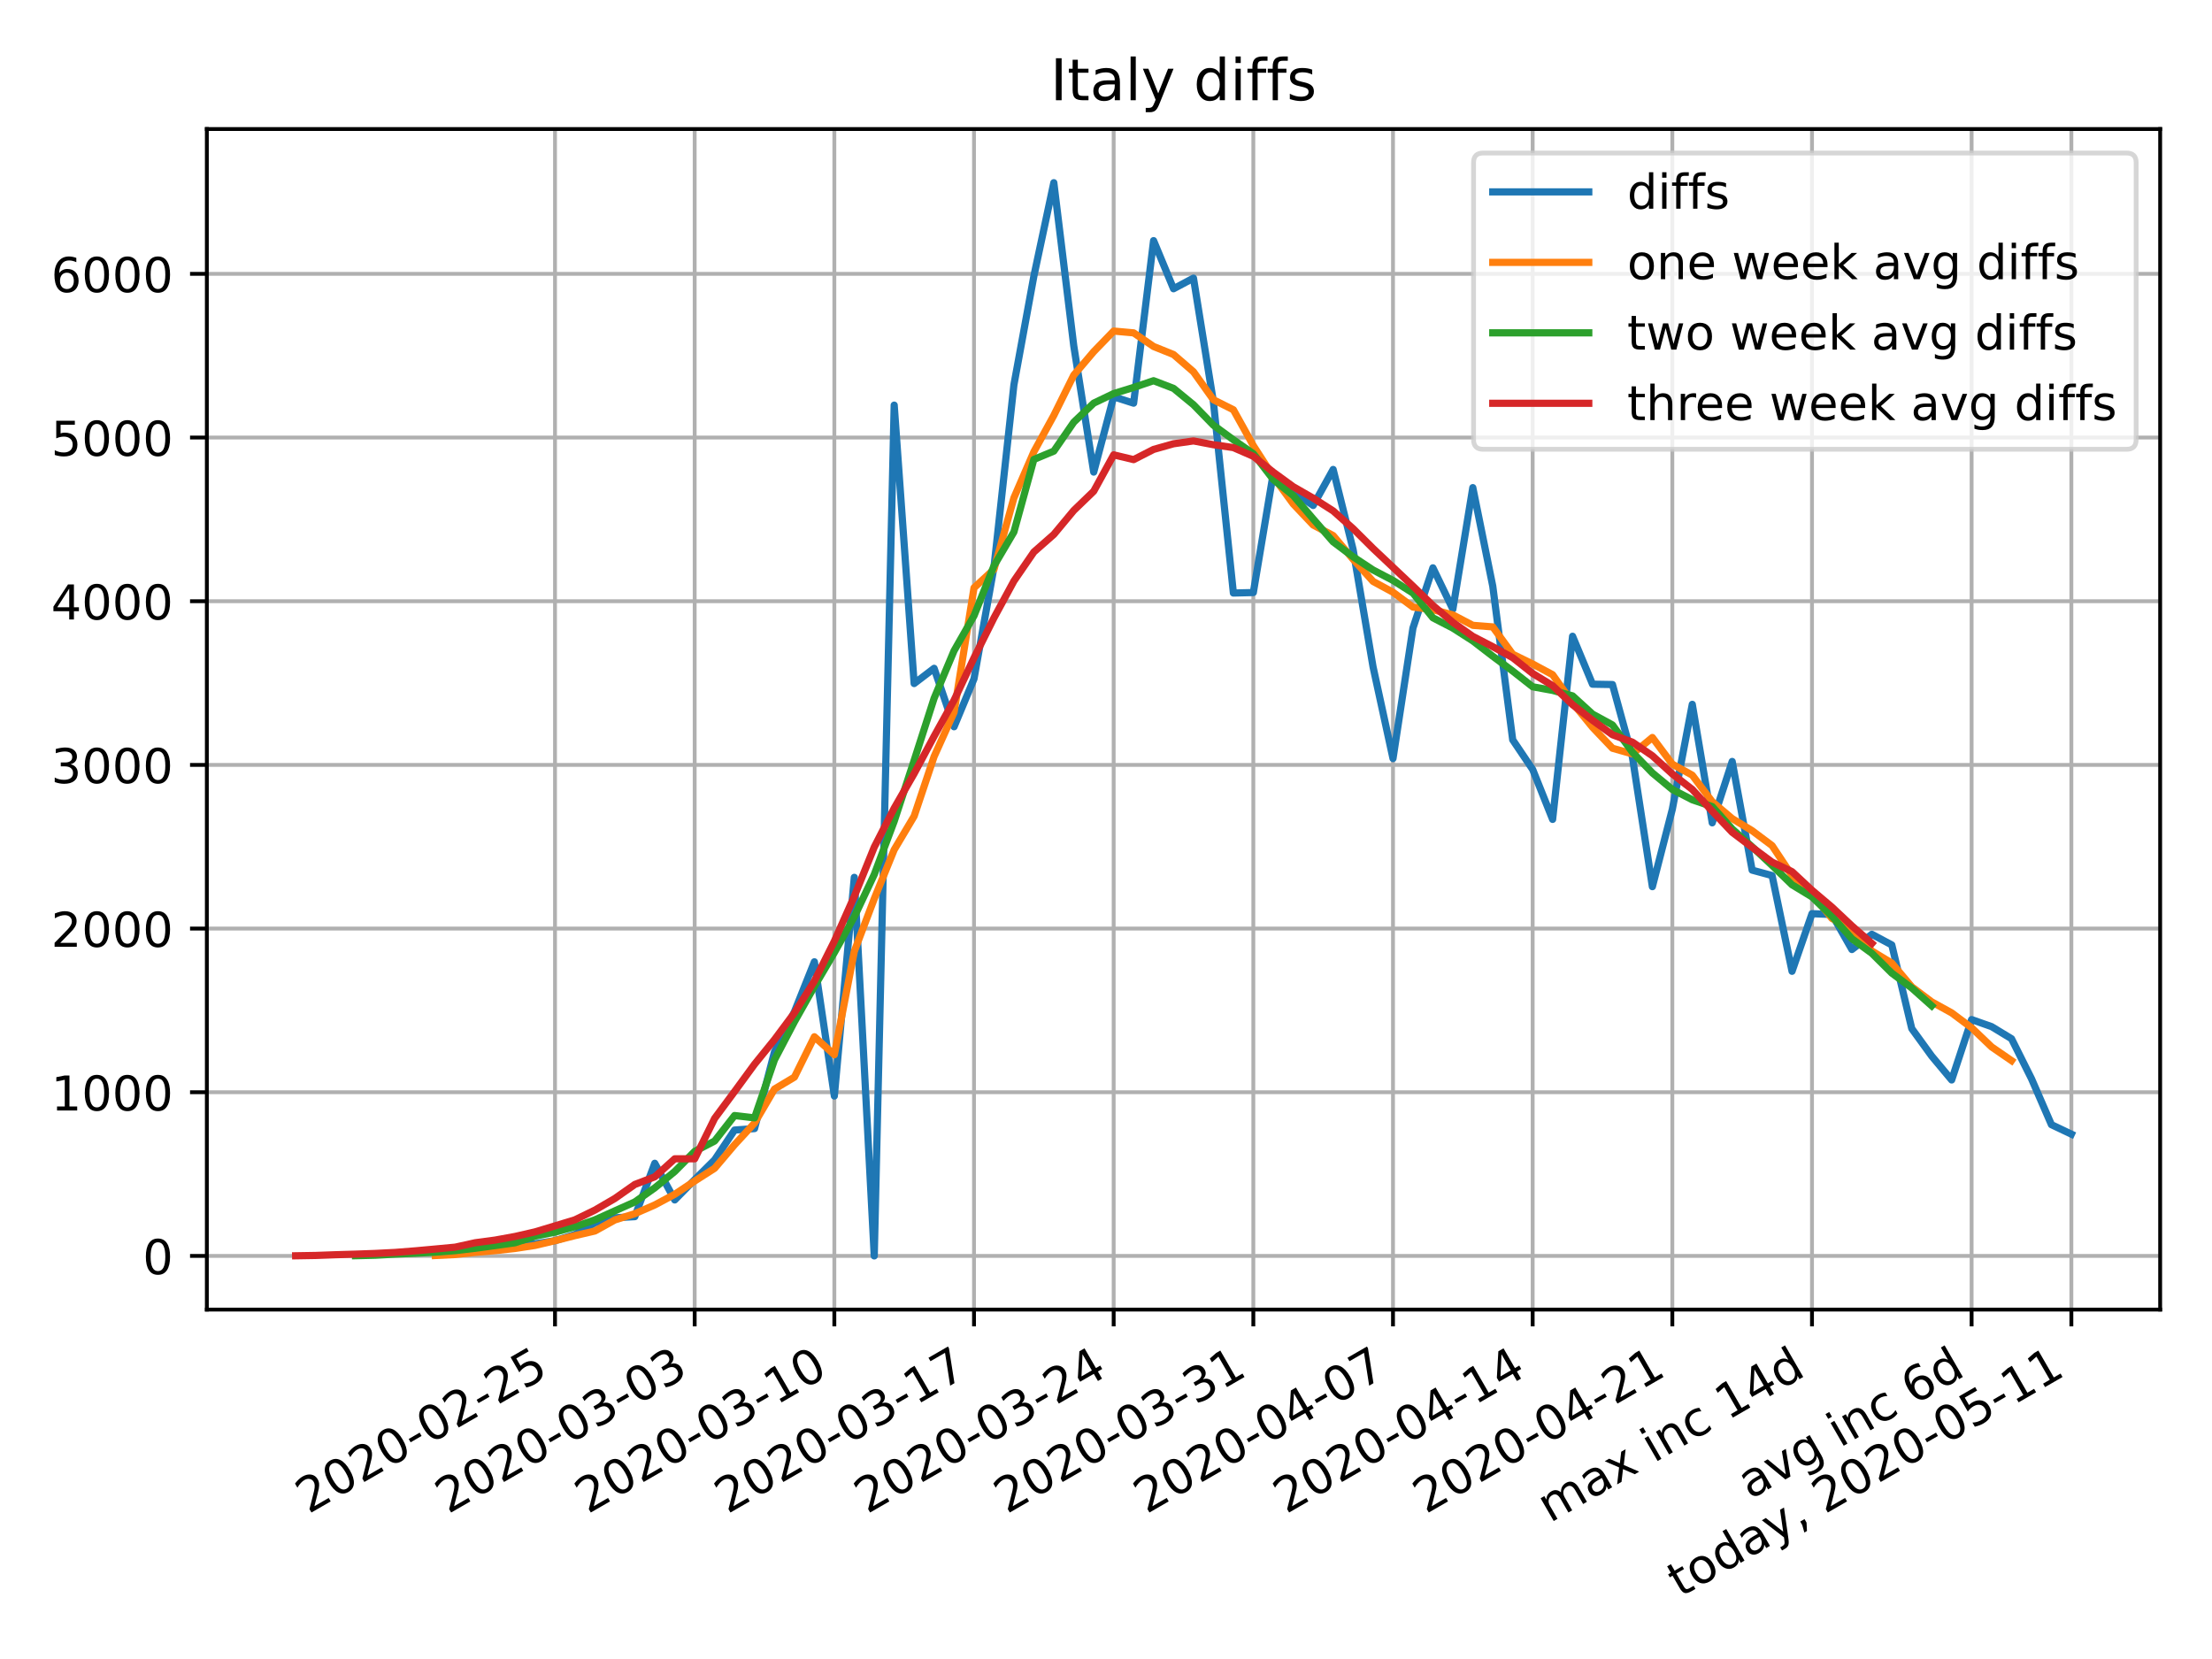 <?xml version="1.0" encoding="utf-8" standalone="no"?>
<!DOCTYPE svg PUBLIC "-//W3C//DTD SVG 1.1//EN"
  "http://www.w3.org/Graphics/SVG/1.1/DTD/svg11.dtd">
<!-- Created with matplotlib (https://matplotlib.org/) -->
<svg height="345.6pt" version="1.1" viewBox="0 0 460.8 345.6" width="460.8pt" xmlns="http://www.w3.org/2000/svg" xmlns:xlink="http://www.w3.org/1999/xlink">
 <defs>
  <style type="text/css">
*{stroke-linecap:butt;stroke-linejoin:round;}
  </style>
 </defs>
 <g id="figure_1">
  <g id="patch_1">
   <path d="M 0 345.6 
L 460.8 345.6 
L 460.8 0 
L 0 0 
z
" style="fill:#ffffff;"/>
  </g>
  <g id="axes_1">
   <g id="patch_2">
    <path d="M 43.09 272.81 
L 450 272.81 
L 450 26.88 
L 43.09 26.88 
z
" style="fill:#ffffff;"/>
   </g>
   <g id="matplotlib.axis_1">
    <g id="xtick_1">
     <g id="line2d_1">
      <path clip-path="url(#p9ed4172cd4)" d="M 348.376 272.81 
L 348.376 26.88 
" style="fill:none;stroke:#b0b0b0;stroke-linecap:square;stroke-width:0.8;"/>
     </g>
     <g id="line2d_2">
      <defs>
       <path d="M 0 0 
L 0 3.5 
" id="m813e95bf3f" style="stroke:#000000;stroke-width:0.8;"/>
      </defs>
      <g>
       <use style="stroke:#000000;stroke-width:0.8;" x="348.376" xlink:href="#m813e95bf3f" y="272.81"/>
      </g>
     </g>
     <g id="text_1">
      <!-- 2020-04-21 -->
      <defs>
       <path d="M 19.188 8.297 
L 53.609 8.297 
L 53.609 0 
L 7.328 0 
L 7.328 8.297 
Q 12.938 14.109 22.625 23.891 
Q 32.328 33.688 34.812 36.531 
Q 39.547 41.844 41.422 45.531 
Q 43.312 49.219 43.312 52.781 
Q 43.312 58.594 39.234 62.25 
Q 35.156 65.922 28.609 65.922 
Q 23.969 65.922 18.812 64.312 
Q 13.672 62.703 7.812 59.422 
L 7.812 69.391 
Q 13.766 71.781 18.938 73 
Q 24.125 74.219 28.422 74.219 
Q 39.75 74.219 46.484 68.547 
Q 53.219 62.891 53.219 53.422 
Q 53.219 48.922 51.531 44.891 
Q 49.859 40.875 45.406 35.406 
Q 44.188 33.984 37.641 27.219 
Q 31.109 20.453 19.188 8.297 
z
" id="DejaVuSans-50"/>
       <path d="M 31.781 66.406 
Q 24.172 66.406 20.328 58.906 
Q 16.5 51.422 16.5 36.375 
Q 16.5 21.391 20.328 13.891 
Q 24.172 6.391 31.781 6.391 
Q 39.453 6.391 43.281 13.891 
Q 47.125 21.391 47.125 36.375 
Q 47.125 51.422 43.281 58.906 
Q 39.453 66.406 31.781 66.406 
z
M 31.781 74.219 
Q 44.047 74.219 50.516 64.516 
Q 56.984 54.828 56.984 36.375 
Q 56.984 17.969 50.516 8.266 
Q 44.047 -1.422 31.781 -1.422 
Q 19.531 -1.422 13.062 8.266 
Q 6.594 17.969 6.594 36.375 
Q 6.594 54.828 13.062 64.516 
Q 19.531 74.219 31.781 74.219 
z
" id="DejaVuSans-48"/>
       <path d="M 4.891 31.391 
L 31.203 31.391 
L 31.203 23.391 
L 4.891 23.391 
z
" id="DejaVuSans-45"/>
       <path d="M 37.797 64.312 
L 12.891 25.391 
L 37.797 25.391 
z
M 35.203 72.906 
L 47.609 72.906 
L 47.609 25.391 
L 58.016 25.391 
L 58.016 17.188 
L 47.609 17.188 
L 47.609 0 
L 37.797 0 
L 37.797 17.188 
L 4.891 17.188 
L 4.891 26.703 
z
" id="DejaVuSans-52"/>
       <path d="M 12.406 8.297 
L 28.516 8.297 
L 28.516 63.922 
L 10.984 60.406 
L 10.984 69.391 
L 28.422 72.906 
L 38.281 72.906 
L 38.281 8.297 
L 54.391 8.297 
L 54.391 0 
L 12.406 0 
z
" id="DejaVuSans-49"/>
      </defs>
      <g transform="translate(297.007 315.449)rotate(-30)scale(0.1 -0.1)">
       <use xlink:href="#DejaVuSans-50"/>
       <use x="63.623" xlink:href="#DejaVuSans-48"/>
       <use x="127.246" xlink:href="#DejaVuSans-50"/>
       <use x="190.869" xlink:href="#DejaVuSans-48"/>
       <use x="254.492" xlink:href="#DejaVuSans-45"/>
       <use x="290.576" xlink:href="#DejaVuSans-48"/>
       <use x="354.199" xlink:href="#DejaVuSans-52"/>
       <use x="417.822" xlink:href="#DejaVuSans-45"/>
       <use x="453.906" xlink:href="#DejaVuSans-50"/>
       <use x="517.529" xlink:href="#DejaVuSans-49"/>
      </g>
     </g>
    </g>
    <g id="xtick_2">
     <g id="line2d_3">
      <path clip-path="url(#p9ed4172cd4)" d="M 319.282 272.81 
L 319.282 26.88 
" style="fill:none;stroke:#b0b0b0;stroke-linecap:square;stroke-width:0.8;"/>
     </g>
     <g id="line2d_4">
      <g>
       <use style="stroke:#000000;stroke-width:0.8;" x="319.282" xlink:href="#m813e95bf3f" y="272.81"/>
      </g>
     </g>
     <g id="text_2">
      <!-- 2020-04-14 -->
      <g transform="translate(267.912 315.449)rotate(-30)scale(0.1 -0.1)">
       <use xlink:href="#DejaVuSans-50"/>
       <use x="63.623" xlink:href="#DejaVuSans-48"/>
       <use x="127.246" xlink:href="#DejaVuSans-50"/>
       <use x="190.869" xlink:href="#DejaVuSans-48"/>
       <use x="254.492" xlink:href="#DejaVuSans-45"/>
       <use x="290.576" xlink:href="#DejaVuSans-48"/>
       <use x="354.199" xlink:href="#DejaVuSans-52"/>
       <use x="417.822" xlink:href="#DejaVuSans-45"/>
       <use x="453.906" xlink:href="#DejaVuSans-49"/>
       <use x="517.529" xlink:href="#DejaVuSans-52"/>
      </g>
     </g>
    </g>
    <g id="xtick_3">
     <g id="line2d_5">
      <path clip-path="url(#p9ed4172cd4)" d="M 290.187 272.81 
L 290.187 26.88 
" style="fill:none;stroke:#b0b0b0;stroke-linecap:square;stroke-width:0.8;"/>
     </g>
     <g id="line2d_6">
      <g>
       <use style="stroke:#000000;stroke-width:0.8;" x="290.187" xlink:href="#m813e95bf3f" y="272.81"/>
      </g>
     </g>
     <g id="text_3">
      <!-- 2020-04-07 -->
      <defs>
       <path d="M 8.203 72.906 
L 55.078 72.906 
L 55.078 68.703 
L 28.609 0 
L 18.312 0 
L 43.219 64.594 
L 8.203 64.594 
z
" id="DejaVuSans-55"/>
      </defs>
      <g transform="translate(238.818 315.449)rotate(-30)scale(0.1 -0.1)">
       <use xlink:href="#DejaVuSans-50"/>
       <use x="63.623" xlink:href="#DejaVuSans-48"/>
       <use x="127.246" xlink:href="#DejaVuSans-50"/>
       <use x="190.869" xlink:href="#DejaVuSans-48"/>
       <use x="254.492" xlink:href="#DejaVuSans-45"/>
       <use x="290.576" xlink:href="#DejaVuSans-48"/>
       <use x="354.199" xlink:href="#DejaVuSans-52"/>
       <use x="417.822" xlink:href="#DejaVuSans-45"/>
       <use x="453.906" xlink:href="#DejaVuSans-48"/>
       <use x="517.529" xlink:href="#DejaVuSans-55"/>
      </g>
     </g>
    </g>
    <g id="xtick_4">
     <g id="line2d_7">
      <path clip-path="url(#p9ed4172cd4)" d="M 261.092 272.81 
L 261.092 26.88 
" style="fill:none;stroke:#b0b0b0;stroke-linecap:square;stroke-width:0.8;"/>
     </g>
     <g id="line2d_8">
      <g>
       <use style="stroke:#000000;stroke-width:0.8;" x="261.092" xlink:href="#m813e95bf3f" y="272.81"/>
      </g>
     </g>
     <g id="text_4">
      <!-- 2020-03-31 -->
      <defs>
       <path d="M 40.578 39.312 
Q 47.656 37.797 51.625 33 
Q 55.609 28.219 55.609 21.188 
Q 55.609 10.406 48.188 4.484 
Q 40.766 -1.422 27.094 -1.422 
Q 22.516 -1.422 17.656 -0.516 
Q 12.797 0.391 7.625 2.203 
L 7.625 11.719 
Q 11.719 9.328 16.594 8.109 
Q 21.484 6.891 26.812 6.891 
Q 36.078 6.891 40.938 10.547 
Q 45.797 14.203 45.797 21.188 
Q 45.797 27.641 41.281 31.266 
Q 36.766 34.906 28.719 34.906 
L 20.219 34.906 
L 20.219 43.016 
L 29.109 43.016 
Q 36.375 43.016 40.234 45.922 
Q 44.094 48.828 44.094 54.297 
Q 44.094 59.906 40.109 62.906 
Q 36.141 65.922 28.719 65.922 
Q 24.656 65.922 20.016 65.031 
Q 15.375 64.156 9.812 62.312 
L 9.812 71.094 
Q 15.438 72.656 20.344 73.438 
Q 25.25 74.219 29.594 74.219 
Q 40.828 74.219 47.359 69.109 
Q 53.906 64.016 53.906 55.328 
Q 53.906 49.266 50.438 45.094 
Q 46.969 40.922 40.578 39.312 
z
" id="DejaVuSans-51"/>
      </defs>
      <g transform="translate(209.723 315.449)rotate(-30)scale(0.1 -0.1)">
       <use xlink:href="#DejaVuSans-50"/>
       <use x="63.623" xlink:href="#DejaVuSans-48"/>
       <use x="127.246" xlink:href="#DejaVuSans-50"/>
       <use x="190.869" xlink:href="#DejaVuSans-48"/>
       <use x="254.492" xlink:href="#DejaVuSans-45"/>
       <use x="290.576" xlink:href="#DejaVuSans-48"/>
       <use x="354.199" xlink:href="#DejaVuSans-51"/>
       <use x="417.822" xlink:href="#DejaVuSans-45"/>
       <use x="453.906" xlink:href="#DejaVuSans-51"/>
       <use x="517.529" xlink:href="#DejaVuSans-49"/>
      </g>
     </g>
    </g>
    <g id="xtick_5">
     <g id="line2d_9">
      <path clip-path="url(#p9ed4172cd4)" d="M 231.998 272.81 
L 231.998 26.88 
" style="fill:none;stroke:#b0b0b0;stroke-linecap:square;stroke-width:0.8;"/>
     </g>
     <g id="line2d_10">
      <g>
       <use style="stroke:#000000;stroke-width:0.8;" x="231.998" xlink:href="#m813e95bf3f" y="272.81"/>
      </g>
     </g>
     <g id="text_5">
      <!-- 2020-03-24 -->
      <g transform="translate(180.628 315.449)rotate(-30)scale(0.1 -0.1)">
       <use xlink:href="#DejaVuSans-50"/>
       <use x="63.623" xlink:href="#DejaVuSans-48"/>
       <use x="127.246" xlink:href="#DejaVuSans-50"/>
       <use x="190.869" xlink:href="#DejaVuSans-48"/>
       <use x="254.492" xlink:href="#DejaVuSans-45"/>
       <use x="290.576" xlink:href="#DejaVuSans-48"/>
       <use x="354.199" xlink:href="#DejaVuSans-51"/>
       <use x="417.822" xlink:href="#DejaVuSans-45"/>
       <use x="453.906" xlink:href="#DejaVuSans-50"/>
       <use x="517.529" xlink:href="#DejaVuSans-52"/>
      </g>
     </g>
    </g>
    <g id="xtick_6">
     <g id="line2d_11">
      <path clip-path="url(#p9ed4172cd4)" d="M 202.903 272.81 
L 202.903 26.88 
" style="fill:none;stroke:#b0b0b0;stroke-linecap:square;stroke-width:0.8;"/>
     </g>
     <g id="line2d_12">
      <g>
       <use style="stroke:#000000;stroke-width:0.8;" x="202.903" xlink:href="#m813e95bf3f" y="272.81"/>
      </g>
     </g>
     <g id="text_6">
      <!-- 2020-03-17 -->
      <g transform="translate(151.534 315.449)rotate(-30)scale(0.1 -0.1)">
       <use xlink:href="#DejaVuSans-50"/>
       <use x="63.623" xlink:href="#DejaVuSans-48"/>
       <use x="127.246" xlink:href="#DejaVuSans-50"/>
       <use x="190.869" xlink:href="#DejaVuSans-48"/>
       <use x="254.492" xlink:href="#DejaVuSans-45"/>
       <use x="290.576" xlink:href="#DejaVuSans-48"/>
       <use x="354.199" xlink:href="#DejaVuSans-51"/>
       <use x="417.822" xlink:href="#DejaVuSans-45"/>
       <use x="453.906" xlink:href="#DejaVuSans-49"/>
       <use x="517.529" xlink:href="#DejaVuSans-55"/>
      </g>
     </g>
    </g>
    <g id="xtick_7">
     <g id="line2d_13">
      <path clip-path="url(#p9ed4172cd4)" d="M 173.808 272.81 
L 173.808 26.88 
" style="fill:none;stroke:#b0b0b0;stroke-linecap:square;stroke-width:0.8;"/>
     </g>
     <g id="line2d_14">
      <g>
       <use style="stroke:#000000;stroke-width:0.8;" x="173.808" xlink:href="#m813e95bf3f" y="272.81"/>
      </g>
     </g>
     <g id="text_7">
      <!-- 2020-03-10 -->
      <g transform="translate(122.439 315.449)rotate(-30)scale(0.1 -0.1)">
       <use xlink:href="#DejaVuSans-50"/>
       <use x="63.623" xlink:href="#DejaVuSans-48"/>
       <use x="127.246" xlink:href="#DejaVuSans-50"/>
       <use x="190.869" xlink:href="#DejaVuSans-48"/>
       <use x="254.492" xlink:href="#DejaVuSans-45"/>
       <use x="290.576" xlink:href="#DejaVuSans-48"/>
       <use x="354.199" xlink:href="#DejaVuSans-51"/>
       <use x="417.822" xlink:href="#DejaVuSans-45"/>
       <use x="453.906" xlink:href="#DejaVuSans-49"/>
       <use x="517.529" xlink:href="#DejaVuSans-48"/>
      </g>
     </g>
    </g>
    <g id="xtick_8">
     <g id="line2d_15">
      <path clip-path="url(#p9ed4172cd4)" d="M 144.714 272.81 
L 144.714 26.88 
" style="fill:none;stroke:#b0b0b0;stroke-linecap:square;stroke-width:0.8;"/>
     </g>
     <g id="line2d_16">
      <g>
       <use style="stroke:#000000;stroke-width:0.8;" x="144.714" xlink:href="#m813e95bf3f" y="272.81"/>
      </g>
     </g>
     <g id="text_8">
      <!-- 2020-03-03 -->
      <g transform="translate(93.344 315.449)rotate(-30)scale(0.1 -0.1)">
       <use xlink:href="#DejaVuSans-50"/>
       <use x="63.623" xlink:href="#DejaVuSans-48"/>
       <use x="127.246" xlink:href="#DejaVuSans-50"/>
       <use x="190.869" xlink:href="#DejaVuSans-48"/>
       <use x="254.492" xlink:href="#DejaVuSans-45"/>
       <use x="290.576" xlink:href="#DejaVuSans-48"/>
       <use x="354.199" xlink:href="#DejaVuSans-51"/>
       <use x="417.822" xlink:href="#DejaVuSans-45"/>
       <use x="453.906" xlink:href="#DejaVuSans-48"/>
       <use x="517.529" xlink:href="#DejaVuSans-51"/>
      </g>
     </g>
    </g>
    <g id="xtick_9">
     <g id="line2d_17">
      <path clip-path="url(#p9ed4172cd4)" d="M 115.619 272.81 
L 115.619 26.88 
" style="fill:none;stroke:#b0b0b0;stroke-linecap:square;stroke-width:0.8;"/>
     </g>
     <g id="line2d_18">
      <g>
       <use style="stroke:#000000;stroke-width:0.8;" x="115.619" xlink:href="#m813e95bf3f" y="272.81"/>
      </g>
     </g>
     <g id="text_9">
      <!-- 2020-02-25 -->
      <defs>
       <path d="M 10.797 72.906 
L 49.516 72.906 
L 49.516 64.594 
L 19.828 64.594 
L 19.828 46.734 
Q 21.969 47.469 24.109 47.828 
Q 26.266 48.188 28.422 48.188 
Q 40.625 48.188 47.75 41.5 
Q 54.891 34.812 54.891 23.391 
Q 54.891 11.625 47.562 5.094 
Q 40.234 -1.422 26.906 -1.422 
Q 22.312 -1.422 17.547 -0.641 
Q 12.797 0.141 7.719 1.703 
L 7.719 11.625 
Q 12.109 9.234 16.797 8.062 
Q 21.484 6.891 26.703 6.891 
Q 35.156 6.891 40.078 11.328 
Q 45.016 15.766 45.016 23.391 
Q 45.016 31 40.078 35.438 
Q 35.156 39.891 26.703 39.891 
Q 22.75 39.891 18.812 39.016 
Q 14.891 38.141 10.797 36.281 
z
" id="DejaVuSans-53"/>
      </defs>
      <g transform="translate(64.249 315.449)rotate(-30)scale(0.1 -0.1)">
       <use xlink:href="#DejaVuSans-50"/>
       <use x="63.623" xlink:href="#DejaVuSans-48"/>
       <use x="127.246" xlink:href="#DejaVuSans-50"/>
       <use x="190.869" xlink:href="#DejaVuSans-48"/>
       <use x="254.492" xlink:href="#DejaVuSans-45"/>
       <use x="290.576" xlink:href="#DejaVuSans-48"/>
       <use x="354.199" xlink:href="#DejaVuSans-50"/>
       <use x="417.822" xlink:href="#DejaVuSans-45"/>
       <use x="453.906" xlink:href="#DejaVuSans-50"/>
       <use x="517.529" xlink:href="#DejaVuSans-53"/>
      </g>
     </g>
    </g>
    <g id="xtick_10">
     <g id="line2d_19">
      <path clip-path="url(#p9ed4172cd4)" d="M 377.471 272.81 
L 377.471 26.88 
" style="fill:none;stroke:#b0b0b0;stroke-linecap:square;stroke-width:0.8;"/>
     </g>
     <g id="line2d_20">
      <g>
       <use style="stroke:#000000;stroke-width:0.8;" x="377.471" xlink:href="#m813e95bf3f" y="272.81"/>
      </g>
     </g>
     <g id="text_10">
      <!-- max inc 14d -->
      <defs>
       <path d="M 52 44.188 
Q 55.375 50.25 60.062 53.125 
Q 64.75 56 71.094 56 
Q 79.641 56 84.281 50.016 
Q 88.922 44.047 88.922 33.016 
L 88.922 0 
L 79.891 0 
L 79.891 32.719 
Q 79.891 40.578 77.094 44.375 
Q 74.312 48.188 68.609 48.188 
Q 61.625 48.188 57.562 43.547 
Q 53.516 38.922 53.516 30.906 
L 53.516 0 
L 44.484 0 
L 44.484 32.719 
Q 44.484 40.625 41.703 44.406 
Q 38.922 48.188 33.109 48.188 
Q 26.219 48.188 22.156 43.531 
Q 18.109 38.875 18.109 30.906 
L 18.109 0 
L 9.078 0 
L 9.078 54.688 
L 18.109 54.688 
L 18.109 46.188 
Q 21.188 51.219 25.484 53.609 
Q 29.781 56 35.688 56 
Q 41.656 56 45.828 52.969 
Q 50 49.953 52 44.188 
z
" id="DejaVuSans-109"/>
       <path d="M 34.281 27.484 
Q 23.391 27.484 19.188 25 
Q 14.984 22.516 14.984 16.5 
Q 14.984 11.719 18.141 8.906 
Q 21.297 6.109 26.703 6.109 
Q 34.188 6.109 38.703 11.406 
Q 43.219 16.703 43.219 25.484 
L 43.219 27.484 
z
M 52.203 31.203 
L 52.203 0 
L 43.219 0 
L 43.219 8.297 
Q 40.141 3.328 35.547 0.953 
Q 30.953 -1.422 24.312 -1.422 
Q 15.922 -1.422 10.953 3.297 
Q 6 8.016 6 15.922 
Q 6 25.141 12.172 29.828 
Q 18.359 34.516 30.609 34.516 
L 43.219 34.516 
L 43.219 35.406 
Q 43.219 41.609 39.141 45 
Q 35.062 48.391 27.688 48.391 
Q 23 48.391 18.547 47.266 
Q 14.109 46.141 10.016 43.891 
L 10.016 52.203 
Q 14.938 54.109 19.578 55.047 
Q 24.219 56 28.609 56 
Q 40.484 56 46.344 49.844 
Q 52.203 43.703 52.203 31.203 
z
" id="DejaVuSans-97"/>
       <path d="M 54.891 54.688 
L 35.109 28.078 
L 55.906 0 
L 45.312 0 
L 29.391 21.484 
L 13.484 0 
L 2.875 0 
L 24.125 28.609 
L 4.688 54.688 
L 15.281 54.688 
L 29.781 35.203 
L 44.281 54.688 
z
" id="DejaVuSans-120"/>
       <path id="DejaVuSans-32"/>
       <path d="M 9.422 54.688 
L 18.406 54.688 
L 18.406 0 
L 9.422 0 
z
M 9.422 75.984 
L 18.406 75.984 
L 18.406 64.594 
L 9.422 64.594 
z
" id="DejaVuSans-105"/>
       <path d="M 54.891 33.016 
L 54.891 0 
L 45.906 0 
L 45.906 32.719 
Q 45.906 40.484 42.875 44.328 
Q 39.844 48.188 33.797 48.188 
Q 26.516 48.188 22.312 43.547 
Q 18.109 38.922 18.109 30.906 
L 18.109 0 
L 9.078 0 
L 9.078 54.688 
L 18.109 54.688 
L 18.109 46.188 
Q 21.344 51.125 25.703 53.562 
Q 30.078 56 35.797 56 
Q 45.219 56 50.047 50.172 
Q 54.891 44.344 54.891 33.016 
z
" id="DejaVuSans-110"/>
       <path d="M 48.781 52.594 
L 48.781 44.188 
Q 44.969 46.297 41.141 47.344 
Q 37.312 48.391 33.406 48.391 
Q 24.656 48.391 19.812 42.844 
Q 14.984 37.312 14.984 27.297 
Q 14.984 17.281 19.812 11.734 
Q 24.656 6.203 33.406 6.203 
Q 37.312 6.203 41.141 7.25 
Q 44.969 8.297 48.781 10.406 
L 48.781 2.094 
Q 45.016 0.344 40.984 -0.531 
Q 36.969 -1.422 32.422 -1.422 
Q 20.062 -1.422 12.781 6.344 
Q 5.516 14.109 5.516 27.297 
Q 5.516 40.672 12.859 48.328 
Q 20.219 56 33.016 56 
Q 37.156 56 41.109 55.141 
Q 45.062 54.297 48.781 52.594 
z
" id="DejaVuSans-99"/>
       <path d="M 45.406 46.391 
L 45.406 75.984 
L 54.391 75.984 
L 54.391 0 
L 45.406 0 
L 45.406 8.203 
Q 42.578 3.328 38.25 0.953 
Q 33.938 -1.422 27.875 -1.422 
Q 17.969 -1.422 11.734 6.484 
Q 5.516 14.406 5.516 27.297 
Q 5.516 40.188 11.734 48.094 
Q 17.969 56 27.875 56 
Q 33.938 56 38.25 53.625 
Q 42.578 51.266 45.406 46.391 
z
M 14.797 27.297 
Q 14.797 17.391 18.875 11.75 
Q 22.953 6.109 30.078 6.109 
Q 37.203 6.109 41.297 11.75 
Q 45.406 17.391 45.406 27.297 
Q 45.406 37.203 41.297 42.844 
Q 37.203 48.484 30.078 48.484 
Q 22.953 48.484 18.875 42.844 
Q 14.797 37.203 14.797 27.297 
z
" id="DejaVuSans-100"/>
      </defs>
      <g transform="translate(322.884 317.307)rotate(-30)scale(0.1 -0.1)">
       <use xlink:href="#DejaVuSans-109"/>
       <use x="97.412" xlink:href="#DejaVuSans-97"/>
       <use x="158.691" xlink:href="#DejaVuSans-120"/>
       <use x="217.871" xlink:href="#DejaVuSans-32"/>
       <use x="249.658" xlink:href="#DejaVuSans-105"/>
       <use x="277.441" xlink:href="#DejaVuSans-110"/>
       <use x="340.82" xlink:href="#DejaVuSans-99"/>
       <use x="395.801" xlink:href="#DejaVuSans-32"/>
       <use x="427.588" xlink:href="#DejaVuSans-49"/>
       <use x="491.211" xlink:href="#DejaVuSans-52"/>
       <use x="554.834" xlink:href="#DejaVuSans-100"/>
      </g>
     </g>
    </g>
    <g id="xtick_11">
     <g id="line2d_21">
      <path clip-path="url(#p9ed4172cd4)" d="M 410.722 272.81 
L 410.722 26.88 
" style="fill:none;stroke:#b0b0b0;stroke-linecap:square;stroke-width:0.8;"/>
     </g>
     <g id="line2d_22">
      <g>
       <use style="stroke:#000000;stroke-width:0.8;" x="410.722" xlink:href="#m813e95bf3f" y="272.81"/>
      </g>
     </g>
     <g id="text_11">
      <!-- avg inc 6d -->
      <defs>
       <path d="M 2.984 54.688 
L 12.5 54.688 
L 29.594 8.797 
L 46.688 54.688 
L 56.203 54.688 
L 35.688 0 
L 23.484 0 
z
" id="DejaVuSans-118"/>
       <path d="M 45.406 27.984 
Q 45.406 37.75 41.375 43.109 
Q 37.359 48.484 30.078 48.484 
Q 22.859 48.484 18.828 43.109 
Q 14.797 37.75 14.797 27.984 
Q 14.797 18.266 18.828 12.891 
Q 22.859 7.516 30.078 7.516 
Q 37.359 7.516 41.375 12.891 
Q 45.406 18.266 45.406 27.984 
z
M 54.391 6.781 
Q 54.391 -7.172 48.188 -13.984 
Q 42 -20.797 29.203 -20.797 
Q 24.469 -20.797 20.266 -20.094 
Q 16.062 -19.391 12.109 -17.922 
L 12.109 -9.188 
Q 16.062 -11.328 19.922 -12.344 
Q 23.781 -13.375 27.781 -13.375 
Q 36.625 -13.375 41.016 -8.766 
Q 45.406 -4.156 45.406 5.172 
L 45.406 9.625 
Q 42.625 4.781 38.281 2.391 
Q 33.938 0 27.875 0 
Q 17.828 0 11.672 7.656 
Q 5.516 15.328 5.516 27.984 
Q 5.516 40.672 11.672 48.328 
Q 17.828 56 27.875 56 
Q 33.938 56 38.281 53.609 
Q 42.625 51.219 45.406 46.391 
L 45.406 54.688 
L 54.391 54.688 
z
" id="DejaVuSans-103"/>
       <path d="M 33.016 40.375 
Q 26.375 40.375 22.484 35.828 
Q 18.609 31.297 18.609 23.391 
Q 18.609 15.531 22.484 10.953 
Q 26.375 6.391 33.016 6.391 
Q 39.656 6.391 43.531 10.953 
Q 47.406 15.531 47.406 23.391 
Q 47.406 31.297 43.531 35.828 
Q 39.656 40.375 33.016 40.375 
z
M 52.594 71.297 
L 52.594 62.312 
Q 48.875 64.062 45.094 64.984 
Q 41.312 65.922 37.594 65.922 
Q 27.828 65.922 22.672 59.328 
Q 17.531 52.734 16.797 39.406 
Q 19.672 43.656 24.016 45.922 
Q 28.375 48.188 33.594 48.188 
Q 44.578 48.188 50.953 41.516 
Q 57.328 34.859 57.328 23.391 
Q 57.328 12.156 50.688 5.359 
Q 44.047 -1.422 33.016 -1.422 
Q 20.359 -1.422 13.672 8.266 
Q 6.984 17.969 6.984 36.375 
Q 6.984 53.656 15.188 63.938 
Q 23.391 74.219 37.203 74.219 
Q 40.922 74.219 44.703 73.484 
Q 48.484 72.75 52.594 71.297 
z
" id="DejaVuSans-54"/>
      </defs>
      <g transform="translate(364.583 312.429)rotate(-30)scale(0.1 -0.1)">
       <use xlink:href="#DejaVuSans-97"/>
       <use x="61.279" xlink:href="#DejaVuSans-118"/>
       <use x="120.459" xlink:href="#DejaVuSans-103"/>
       <use x="183.936" xlink:href="#DejaVuSans-32"/>
       <use x="215.723" xlink:href="#DejaVuSans-105"/>
       <use x="243.506" xlink:href="#DejaVuSans-110"/>
       <use x="306.885" xlink:href="#DejaVuSans-99"/>
       <use x="361.865" xlink:href="#DejaVuSans-32"/>
       <use x="393.652" xlink:href="#DejaVuSans-54"/>
       <use x="457.275" xlink:href="#DejaVuSans-100"/>
      </g>
     </g>
    </g>
    <g id="xtick_12">
     <g id="line2d_23">
      <path clip-path="url(#p9ed4172cd4)" d="M 431.504 272.81 
L 431.504 26.88 
" style="fill:none;stroke:#b0b0b0;stroke-linecap:square;stroke-width:0.8;"/>
     </g>
     <g id="line2d_24">
      <g>
       <use style="stroke:#000000;stroke-width:0.8;" x="431.504" xlink:href="#m813e95bf3f" y="272.81"/>
      </g>
     </g>
     <g id="text_12">
      <!-- today, 2020-05-11 -->
      <defs>
       <path d="M 18.312 70.219 
L 18.312 54.688 
L 36.812 54.688 
L 36.812 47.703 
L 18.312 47.703 
L 18.312 18.016 
Q 18.312 11.328 20.141 9.422 
Q 21.969 7.516 27.594 7.516 
L 36.812 7.516 
L 36.812 0 
L 27.594 0 
Q 17.188 0 13.234 3.875 
Q 9.281 7.766 9.281 18.016 
L 9.281 47.703 
L 2.688 47.703 
L 2.688 54.688 
L 9.281 54.688 
L 9.281 70.219 
z
" id="DejaVuSans-116"/>
       <path d="M 30.609 48.391 
Q 23.391 48.391 19.188 42.75 
Q 14.984 37.109 14.984 27.297 
Q 14.984 17.484 19.156 11.844 
Q 23.344 6.203 30.609 6.203 
Q 37.797 6.203 41.984 11.859 
Q 46.188 17.531 46.188 27.297 
Q 46.188 37.016 41.984 42.703 
Q 37.797 48.391 30.609 48.391 
z
M 30.609 56 
Q 42.328 56 49.016 48.375 
Q 55.719 40.766 55.719 27.297 
Q 55.719 13.875 49.016 6.219 
Q 42.328 -1.422 30.609 -1.422 
Q 18.844 -1.422 12.172 6.219 
Q 5.516 13.875 5.516 27.297 
Q 5.516 40.766 12.172 48.375 
Q 18.844 56 30.609 56 
z
" id="DejaVuSans-111"/>
       <path d="M 32.172 -5.078 
Q 28.375 -14.844 24.75 -17.812 
Q 21.141 -20.797 15.094 -20.797 
L 7.906 -20.797 
L 7.906 -13.281 
L 13.188 -13.281 
Q 16.891 -13.281 18.938 -11.516 
Q 21 -9.766 23.484 -3.219 
L 25.094 0.875 
L 2.984 54.688 
L 12.5 54.688 
L 29.594 11.922 
L 46.688 54.688 
L 56.203 54.688 
z
" id="DejaVuSans-121"/>
       <path d="M 11.719 12.406 
L 22.016 12.406 
L 22.016 4 
L 14.016 -11.625 
L 7.719 -11.625 
L 11.719 4 
z
" id="DejaVuSans-44"/>
      </defs>
      <g transform="translate(350.005 332.844)rotate(-30)scale(0.1 -0.1)">
       <use xlink:href="#DejaVuSans-116"/>
       <use x="39.209" xlink:href="#DejaVuSans-111"/>
       <use x="100.391" xlink:href="#DejaVuSans-100"/>
       <use x="163.867" xlink:href="#DejaVuSans-97"/>
       <use x="225.146" xlink:href="#DejaVuSans-121"/>
       <use x="284.326" xlink:href="#DejaVuSans-44"/>
       <use x="316.113" xlink:href="#DejaVuSans-32"/>
       <use x="347.9" xlink:href="#DejaVuSans-50"/>
       <use x="411.523" xlink:href="#DejaVuSans-48"/>
       <use x="475.146" xlink:href="#DejaVuSans-50"/>
       <use x="538.77" xlink:href="#DejaVuSans-48"/>
       <use x="602.393" xlink:href="#DejaVuSans-45"/>
       <use x="638.477" xlink:href="#DejaVuSans-48"/>
       <use x="702.1" xlink:href="#DejaVuSans-53"/>
       <use x="765.723" xlink:href="#DejaVuSans-45"/>
       <use x="801.807" xlink:href="#DejaVuSans-49"/>
       <use x="865.43" xlink:href="#DejaVuSans-49"/>
      </g>
     </g>
    </g>
   </g>
   <g id="matplotlib.axis_2">
    <g id="ytick_1">
     <g id="line2d_25">
      <path clip-path="url(#p9ed4172cd4)" d="M 43.09 261.632 
L 450 261.632 
" style="fill:none;stroke:#b0b0b0;stroke-linecap:square;stroke-width:0.8;"/>
     </g>
     <g id="line2d_26">
      <defs>
       <path d="M 0 0 
L -3.5 0 
" id="me7a1e62ecc" style="stroke:#000000;stroke-width:0.8;"/>
      </defs>
      <g>
       <use style="stroke:#000000;stroke-width:0.8;" x="43.09" xlink:href="#me7a1e62ecc" y="261.632"/>
      </g>
     </g>
     <g id="text_13">
      <!-- 0 -->
      <g transform="translate(29.727 265.431)scale(0.1 -0.1)">
       <use xlink:href="#DejaVuSans-48"/>
      </g>
     </g>
    </g>
    <g id="ytick_2">
     <g id="line2d_27">
      <path clip-path="url(#p9ed4172cd4)" d="M 43.09 227.535 
L 450 227.535 
" style="fill:none;stroke:#b0b0b0;stroke-linecap:square;stroke-width:0.8;"/>
     </g>
     <g id="line2d_28">
      <g>
       <use style="stroke:#000000;stroke-width:0.8;" x="43.09" xlink:href="#me7a1e62ecc" y="227.535"/>
      </g>
     </g>
     <g id="text_14">
      <!-- 1000 -->
      <g transform="translate(10.64 231.334)scale(0.1 -0.1)">
       <use xlink:href="#DejaVuSans-49"/>
       <use x="63.623" xlink:href="#DejaVuSans-48"/>
       <use x="127.246" xlink:href="#DejaVuSans-48"/>
       <use x="190.869" xlink:href="#DejaVuSans-48"/>
      </g>
     </g>
    </g>
    <g id="ytick_3">
     <g id="line2d_29">
      <path clip-path="url(#p9ed4172cd4)" d="M 43.09 193.438 
L 450 193.438 
" style="fill:none;stroke:#b0b0b0;stroke-linecap:square;stroke-width:0.8;"/>
     </g>
     <g id="line2d_30">
      <g>
       <use style="stroke:#000000;stroke-width:0.8;" x="43.09" xlink:href="#me7a1e62ecc" y="193.438"/>
      </g>
     </g>
     <g id="text_15">
      <!-- 2000 -->
      <g transform="translate(10.64 197.237)scale(0.1 -0.1)">
       <use xlink:href="#DejaVuSans-50"/>
       <use x="63.623" xlink:href="#DejaVuSans-48"/>
       <use x="127.246" xlink:href="#DejaVuSans-48"/>
       <use x="190.869" xlink:href="#DejaVuSans-48"/>
      </g>
     </g>
    </g>
    <g id="ytick_4">
     <g id="line2d_31">
      <path clip-path="url(#p9ed4172cd4)" d="M 43.09 159.341 
L 450 159.341 
" style="fill:none;stroke:#b0b0b0;stroke-linecap:square;stroke-width:0.8;"/>
     </g>
     <g id="line2d_32">
      <g>
       <use style="stroke:#000000;stroke-width:0.8;" x="43.09" xlink:href="#me7a1e62ecc" y="159.341"/>
      </g>
     </g>
     <g id="text_16">
      <!-- 3000 -->
      <g transform="translate(10.64 163.14)scale(0.1 -0.1)">
       <use xlink:href="#DejaVuSans-51"/>
       <use x="63.623" xlink:href="#DejaVuSans-48"/>
       <use x="127.246" xlink:href="#DejaVuSans-48"/>
       <use x="190.869" xlink:href="#DejaVuSans-48"/>
      </g>
     </g>
    </g>
    <g id="ytick_5">
     <g id="line2d_33">
      <path clip-path="url(#p9ed4172cd4)" d="M 43.09 125.244 
L 450 125.244 
" style="fill:none;stroke:#b0b0b0;stroke-linecap:square;stroke-width:0.8;"/>
     </g>
     <g id="line2d_34">
      <g>
       <use style="stroke:#000000;stroke-width:0.8;" x="43.09" xlink:href="#me7a1e62ecc" y="125.244"/>
      </g>
     </g>
     <g id="text_17">
      <!-- 4000 -->
      <g transform="translate(10.64 129.044)scale(0.1 -0.1)">
       <use xlink:href="#DejaVuSans-52"/>
       <use x="63.623" xlink:href="#DejaVuSans-48"/>
       <use x="127.246" xlink:href="#DejaVuSans-48"/>
       <use x="190.869" xlink:href="#DejaVuSans-48"/>
      </g>
     </g>
    </g>
    <g id="ytick_6">
     <g id="line2d_35">
      <path clip-path="url(#p9ed4172cd4)" d="M 43.09 91.147 
L 450 91.147 
" style="fill:none;stroke:#b0b0b0;stroke-linecap:square;stroke-width:0.8;"/>
     </g>
     <g id="line2d_36">
      <g>
       <use style="stroke:#000000;stroke-width:0.8;" x="43.09" xlink:href="#me7a1e62ecc" y="91.147"/>
      </g>
     </g>
     <g id="text_18">
      <!-- 5000 -->
      <g transform="translate(10.64 94.947)scale(0.1 -0.1)">
       <use xlink:href="#DejaVuSans-53"/>
       <use x="63.623" xlink:href="#DejaVuSans-48"/>
       <use x="127.246" xlink:href="#DejaVuSans-48"/>
       <use x="190.869" xlink:href="#DejaVuSans-48"/>
      </g>
     </g>
    </g>
    <g id="ytick_7">
     <g id="line2d_37">
      <path clip-path="url(#p9ed4172cd4)" d="M 43.09 57.051 
L 450 57.051 
" style="fill:none;stroke:#b0b0b0;stroke-linecap:square;stroke-width:0.8;"/>
     </g>
     <g id="line2d_38">
      <g>
       <use style="stroke:#000000;stroke-width:0.8;" x="43.09" xlink:href="#me7a1e62ecc" y="57.051"/>
      </g>
     </g>
     <g id="text_19">
      <!-- 6000 -->
      <g transform="translate(10.64 60.85)scale(0.1 -0.1)">
       <use xlink:href="#DejaVuSans-54"/>
       <use x="63.623" xlink:href="#DejaVuSans-48"/>
       <use x="127.246" xlink:href="#DejaVuSans-48"/>
       <use x="190.869" xlink:href="#DejaVuSans-48"/>
      </g>
     </g>
    </g>
   </g>
   <g id="line2d_39">
    <path clip-path="url(#p9ed4172cd4)" d="M 103.15 260.2 
L 107.306 258.461 
L 111.463 259.109 
L 115.619 258.461 
L 119.775 257.165 
L 123.932 254.744 
L 128.088 253.687 
L 132.244 253.449 
L 136.401 242.333 
L 140.557 249.971 
L 144.714 245.743 
L 148.87 241.617 
L 153.026 235.411 
L 157.183 235.104 
L 161.339 219.113 
L 165.496 210.759 
L 169.652 200.36 
L 173.808 228.319 
L 177.965 182.766 
L 182.121 261.632 
L 186.277 84.396 
L 190.434 142.395 
L 194.59 139.224 
L 198.747 151.397 
L 202.903 141.406 
L 207.059 118.186 
L 211.216 80.168 
L 215.372 57.528 
L 219.529 38.059 
L 223.685 72.053 
L 227.841 98.342 
L 231.998 82.657 
L 236.154 83.987 
L 240.31 50.129 
L 244.467 60.153 
L 248.623 57.937 
L 252.78 83.748 
L 256.936 123.54 
L 261.092 123.437 
L 265.249 98.581 
L 269.405 102.468 
L 273.561 105.298 
L 277.718 97.796 
L 281.874 114.47 
L 286.031 138.917 
L 290.187 158.011 
L 294.343 130.836 
L 298.5 118.289 
L 302.656 126.915 
L 306.813 101.581 
L 310.969 122.107 
L 315.125 154.124 
L 319.282 160.296 
L 323.438 170.695 
L 327.594 132.541 
L 331.751 142.531 
L 335.907 142.6 
L 340.064 157.739 
L 344.22 184.709 
L 348.376 168.581 
L 352.533 146.725 
L 356.689 171.411 
L 360.846 158.625 
L 365.002 181.265 
L 369.158 182.391 
L 373.315 202.337 
L 377.471 190.335 
L 381.627 190.506 
L 385.784 197.802 
L 389.94 194.631 
L 394.097 196.848 
L 398.253 214.271 
L 402.409 220 
L 406.566 224.978 
L 410.722 212.396 
L 414.879 213.862 
L 419.035 216.385 
L 423.191 224.705 
L 427.348 234.286 
L 431.504 236.264 
" style="fill:none;stroke:#1f77b4;stroke-linecap:square;stroke-width:1.5;"/>
   </g>
   <g id="line2d_40">
    <path clip-path="url(#p9ed4172cd4)" d="M 90.681 261.549 
L 94.837 261.344 
L 98.993 260.891 
L 103.15 260.531 
L 107.306 260.078 
L 111.463 259.44 
L 115.619 258.456 
L 119.775 257.404 
L 123.932 256.439 
L 128.088 254.135 
L 132.244 252.83 
L 136.401 251.013 
L 140.557 248.792 
L 144.714 246.03 
L 148.87 243.375 
L 153.026 238.47 
L 157.183 233.96 
L 161.339 226.872 
L 165.496 224.383 
L 169.652 215.976 
L 173.808 219.722 
L 177.965 198.192 
L 182.121 187.232 
L 186.277 177.013 
L 190.434 170.018 
L 194.59 157.602 
L 198.747 148.377 
L 202.903 122.453 
L 207.059 118.615 
L 211.216 103.71 
L 215.372 94.114 
L 219.529 86.535 
L 223.685 78.142 
L 227.841 73.256 
L 231.998 68.965 
L 236.154 69.34 
L 240.31 72.18 
L 244.467 73.851 
L 248.623 77.45 
L 252.78 83.276 
L 256.936 85.361 
L 261.092 92.838 
L 265.249 99.287 
L 269.405 104.981 
L 273.561 109.37 
L 277.718 111.567 
L 281.874 116.506 
L 286.031 121.114 
L 290.187 123.374 
L 294.343 126.462 
L 298.5 127.003 
L 302.656 128.094 
L 306.813 130.266 
L 310.969 130.593 
L 315.125 136.287 
L 319.282 138.323 
L 323.438 140.554 
L 327.594 146.414 
L 331.751 151.504 
L 335.907 155.873 
L 340.064 157.057 
L 344.22 153.632 
L 348.376 159.185 
L 352.533 161.484 
L 356.689 167.008 
L 360.846 170.53 
L 365.002 173.048 
L 369.158 176.156 
L 373.315 182.41 
L 377.471 186.18 
L 381.627 191.324 
L 385.784 193.55 
L 389.94 198.104 
L 394.097 200.628 
L 398.253 205.577 
L 402.409 208.704 
L 406.566 210.998 
L 410.722 214.106 
L 414.879 218.085 
L 419.035 220.945 
" style="fill:none;stroke:#ff7f0e;stroke-linecap:square;stroke-width:1.5;"/>
   </g>
   <g id="line2d_41">
    <path clip-path="url(#p9ed4172cd4)" d="M 74.055 261.59 
L 78.211 261.488 
L 82.368 261.262 
L 86.524 261.081 
L 90.681 260.855 
L 94.837 260.536 
L 98.993 260.044 
L 103.15 259.476 
L 107.306 258.892 
L 111.463 257.513 
L 115.619 256.68 
L 119.775 255.546 
L 123.932 254.116 
L 128.088 252.243 
L 132.244 250.39 
L 136.401 247.455 
L 140.557 244.048 
L 144.714 239.851 
L 148.87 237.698 
L 153.026 232.384 
L 157.183 232.876 
L 161.339 220.784 
L 165.496 212.851 
L 169.652 205.486 
L 173.808 198.445 
L 177.965 190.993 
L 182.121 182.176 
L 186.277 171.088 
L 190.434 158.404 
L 194.59 145.471 
L 198.747 135.564 
L 202.903 128.277 
L 207.059 117.872 
L 211.216 110.816 
L 215.372 95.709 
L 219.529 93.978 
L 223.685 87.945 
L 227.841 83.982 
L 231.998 81.992 
L 236.154 80.709 
L 240.31 79.309 
L 244.467 80.901 
L 248.623 84.313 
L 252.78 88.58 
L 256.936 91.61 
L 261.092 94.508 
L 265.249 99.891 
L 269.405 103.237 
L 273.561 108.106 
L 277.718 112.874 
L 281.874 115.992 
L 286.031 118.732 
L 290.187 120.916 
L 294.343 123.549 
L 298.5 128.7 
L 302.656 130.848 
L 306.813 133.508 
L 310.969 136.708 
L 315.125 139.799 
L 319.282 143.07 
L 323.438 143.825 
L 327.594 144.96 
L 331.751 148.754 
L 335.907 151.019 
L 340.064 156.711 
L 344.22 161.017 
L 348.376 164.461 
L 352.533 166.606 
L 356.689 168.021 
L 360.846 172.683 
L 365.002 176.404 
L 369.158 180.279 
L 373.315 184.317 
L 377.471 186.838 
L 381.627 190.866 
L 385.784 195.557 
L 389.94 198.589 
L 394.097 202.715 
L 398.253 205.818 
L 402.409 209.524 
" style="fill:none;stroke:#2ca02c;stroke-linecap:square;stroke-width:1.5;"/>
   </g>
   <g id="line2d_42">
    <path clip-path="url(#p9ed4172cd4)" d="M 61.586 261.603 
L 65.742 261.534 
L 69.899 261.383 
L 74.055 261.263 
L 78.211 261.112 
L 82.368 260.9 
L 86.524 260.572 
L 90.681 260.195 
L 94.837 259.805 
L 98.993 258.886 
L 103.15 258.331 
L 107.306 257.574 
L 111.463 256.621 
L 115.619 255.373 
L 119.775 254.109 
L 123.932 252.085 
L 128.088 249.662 
L 132.244 246.744 
L 136.401 245.158 
L 140.557 241.403 
L 144.714 241.403 
L 148.87 232.99 
L 153.026 227.381 
L 157.183 221.703 
L 161.339 216.574 
L 165.496 211 
L 169.652 204.382 
L 173.808 196.068 
L 177.965 186.727 
L 182.121 176.471 
L 186.277 168.362 
L 190.434 161.142 
L 194.59 153.376 
L 198.747 145.87 
L 202.903 137.047 
L 207.059 128.716 
L 211.216 121.041 
L 215.372 114.993 
L 219.529 111.334 
L 223.685 106.34 
L 227.841 102.331 
L 231.998 94.752 
L 236.154 95.747 
L 240.31 93.624 
L 244.467 92.445 
L 248.623 91.851 
L 252.78 92.641 
L 256.936 93.244 
L 261.092 95.059 
L 265.249 98.363 
L 269.405 101.388 
L 273.561 103.771 
L 277.718 106.428 
L 281.874 110.125 
L 286.031 114.254 
L 290.187 118.178 
L 294.343 122.101 
L 298.5 126.132 
L 302.656 129.656 
L 306.813 132.569 
L 310.969 134.718 
L 315.125 137.011 
L 319.282 140.294 
L 323.438 142.833 
L 327.594 146.808 
L 331.751 150.043 
L 335.907 153.063 
L 340.064 154.602 
L 344.22 157.443 
L 348.376 161.23 
L 352.533 164.454 
L 356.689 168.991 
L 360.846 173.379 
L 365.002 176.516 
L 369.158 179.596 
L 373.315 181.582 
L 377.471 185.455 
L 381.627 188.971 
L 385.784 192.881 
L 389.94 196.526 
" style="fill:none;stroke:#d62728;stroke-linecap:square;stroke-width:1.5;"/>
   </g>
   <g id="patch_3">
    <path d="M 43.09 272.81 
L 43.09 26.88 
" style="fill:none;stroke:#000000;stroke-linecap:square;stroke-linejoin:miter;stroke-width:0.8;"/>
   </g>
   <g id="patch_4">
    <path d="M 450 272.81 
L 450 26.88 
" style="fill:none;stroke:#000000;stroke-linecap:square;stroke-linejoin:miter;stroke-width:0.8;"/>
   </g>
   <g id="patch_5">
    <path d="M 43.09 272.81 
L 450 272.81 
" style="fill:none;stroke:#000000;stroke-linecap:square;stroke-linejoin:miter;stroke-width:0.8;"/>
   </g>
   <g id="patch_6">
    <path d="M 43.09 26.88 
L 450 26.88 
" style="fill:none;stroke:#000000;stroke-linecap:square;stroke-linejoin:miter;stroke-width:0.8;"/>
   </g>
   <g id="text_20">
    <!-- Italy diffs -->
    <defs>
     <path d="M 9.812 72.906 
L 19.672 72.906 
L 19.672 0 
L 9.812 0 
z
" id="DejaVuSans-73"/>
     <path d="M 9.422 75.984 
L 18.406 75.984 
L 18.406 0 
L 9.422 0 
z
" id="DejaVuSans-108"/>
     <path d="M 37.109 75.984 
L 37.109 68.5 
L 28.516 68.5 
Q 23.688 68.5 21.797 66.547 
Q 19.922 64.594 19.922 59.516 
L 19.922 54.688 
L 34.719 54.688 
L 34.719 47.703 
L 19.922 47.703 
L 19.922 0 
L 10.891 0 
L 10.891 47.703 
L 2.297 47.703 
L 2.297 54.688 
L 10.891 54.688 
L 10.891 58.5 
Q 10.891 67.625 15.141 71.797 
Q 19.391 75.984 28.609 75.984 
z
" id="DejaVuSans-102"/>
     <path d="M 44.281 53.078 
L 44.281 44.578 
Q 40.484 46.531 36.375 47.5 
Q 32.281 48.484 27.875 48.484 
Q 21.188 48.484 17.844 46.438 
Q 14.5 44.391 14.5 40.281 
Q 14.5 37.156 16.891 35.375 
Q 19.281 33.594 26.516 31.984 
L 29.594 31.297 
Q 39.156 29.25 43.188 25.516 
Q 47.219 21.781 47.219 15.094 
Q 47.219 7.469 41.188 3.016 
Q 35.156 -1.422 24.609 -1.422 
Q 20.219 -1.422 15.453 -0.562 
Q 10.688 0.297 5.422 2 
L 5.422 11.281 
Q 10.406 8.688 15.234 7.391 
Q 20.062 6.109 24.812 6.109 
Q 31.156 6.109 34.562 8.281 
Q 37.984 10.453 37.984 14.406 
Q 37.984 18.062 35.516 20.016 
Q 33.062 21.969 24.703 23.781 
L 21.578 24.516 
Q 13.234 26.266 9.516 29.906 
Q 5.812 33.547 5.812 39.891 
Q 5.812 47.609 11.281 51.797 
Q 16.75 56 26.812 56 
Q 31.781 56 36.172 55.266 
Q 40.578 54.547 44.281 53.078 
z
" id="DejaVuSans-115"/>
    </defs>
    <g transform="translate(218.795 20.88)scale(0.12 -0.12)">
     <use xlink:href="#DejaVuSans-73"/>
     <use x="29.492" xlink:href="#DejaVuSans-116"/>
     <use x="68.701" xlink:href="#DejaVuSans-97"/>
     <use x="129.98" xlink:href="#DejaVuSans-108"/>
     <use x="157.764" xlink:href="#DejaVuSans-121"/>
     <use x="216.943" xlink:href="#DejaVuSans-32"/>
     <use x="248.73" xlink:href="#DejaVuSans-100"/>
     <use x="312.207" xlink:href="#DejaVuSans-105"/>
     <use x="339.99" xlink:href="#DejaVuSans-102"/>
     <use x="375.195" xlink:href="#DejaVuSans-102"/>
     <use x="410.4" xlink:href="#DejaVuSans-115"/>
    </g>
   </g>
   <g id="legend_1">
    <g id="patch_7">
     <path d="M 308.969 93.593 
L 443 93.593 
Q 445 93.593 445 91.593 
L 445 33.88 
Q 445 31.88 443 31.88 
L 308.969 31.88 
Q 306.969 31.88 306.969 33.88 
L 306.969 91.593 
Q 306.969 93.593 308.969 93.593 
z
" style="fill:#ffffff;opacity:0.8;stroke:#cccccc;stroke-linejoin:miter;"/>
    </g>
    <g id="line2d_43">
     <path d="M 310.969 39.978 
L 330.969 39.978 
" style="fill:none;stroke:#1f77b4;stroke-linecap:square;stroke-width:1.5;"/>
    </g>
    <g id="line2d_44"/>
    <g id="text_21">
     <!-- diffs -->
     <g transform="translate(338.969 43.478)scale(0.1 -0.1)">
      <use xlink:href="#DejaVuSans-100"/>
      <use x="63.477" xlink:href="#DejaVuSans-105"/>
      <use x="91.26" xlink:href="#DejaVuSans-102"/>
      <use x="126.465" xlink:href="#DejaVuSans-102"/>
      <use x="161.67" xlink:href="#DejaVuSans-115"/>
     </g>
    </g>
    <g id="line2d_45">
     <path d="M 310.969 54.657 
L 330.969 54.657 
" style="fill:none;stroke:#ff7f0e;stroke-linecap:square;stroke-width:1.5;"/>
    </g>
    <g id="line2d_46"/>
    <g id="text_22">
     <!-- one week avg diffs -->
     <defs>
      <path d="M 56.203 29.594 
L 56.203 25.203 
L 14.891 25.203 
Q 15.484 15.922 20.484 11.062 
Q 25.484 6.203 34.422 6.203 
Q 39.594 6.203 44.453 7.469 
Q 49.312 8.734 54.109 11.281 
L 54.109 2.781 
Q 49.266 0.734 44.188 -0.344 
Q 39.109 -1.422 33.891 -1.422 
Q 20.797 -1.422 13.156 6.188 
Q 5.516 13.812 5.516 26.812 
Q 5.516 40.234 12.766 48.109 
Q 20.016 56 32.328 56 
Q 43.359 56 49.781 48.891 
Q 56.203 41.797 56.203 29.594 
z
M 47.219 32.234 
Q 47.125 39.594 43.094 43.984 
Q 39.062 48.391 32.422 48.391 
Q 24.906 48.391 20.391 44.141 
Q 15.875 39.891 15.188 32.172 
z
" id="DejaVuSans-101"/>
      <path d="M 4.203 54.688 
L 13.188 54.688 
L 24.422 12.016 
L 35.594 54.688 
L 46.188 54.688 
L 57.422 12.016 
L 68.609 54.688 
L 77.594 54.688 
L 63.281 0 
L 52.688 0 
L 40.922 44.828 
L 29.109 0 
L 18.5 0 
z
" id="DejaVuSans-119"/>
      <path d="M 9.078 75.984 
L 18.109 75.984 
L 18.109 31.109 
L 44.922 54.688 
L 56.391 54.688 
L 27.391 29.109 
L 57.625 0 
L 45.906 0 
L 18.109 26.703 
L 18.109 0 
L 9.078 0 
z
" id="DejaVuSans-107"/>
     </defs>
     <g transform="translate(338.969 58.157)scale(0.1 -0.1)">
      <use xlink:href="#DejaVuSans-111"/>
      <use x="61.182" xlink:href="#DejaVuSans-110"/>
      <use x="124.561" xlink:href="#DejaVuSans-101"/>
      <use x="186.084" xlink:href="#DejaVuSans-32"/>
      <use x="217.871" xlink:href="#DejaVuSans-119"/>
      <use x="299.658" xlink:href="#DejaVuSans-101"/>
      <use x="361.182" xlink:href="#DejaVuSans-101"/>
      <use x="422.705" xlink:href="#DejaVuSans-107"/>
      <use x="480.615" xlink:href="#DejaVuSans-32"/>
      <use x="512.402" xlink:href="#DejaVuSans-97"/>
      <use x="573.682" xlink:href="#DejaVuSans-118"/>
      <use x="632.861" xlink:href="#DejaVuSans-103"/>
      <use x="696.338" xlink:href="#DejaVuSans-32"/>
      <use x="728.125" xlink:href="#DejaVuSans-100"/>
      <use x="791.602" xlink:href="#DejaVuSans-105"/>
      <use x="819.385" xlink:href="#DejaVuSans-102"/>
      <use x="854.59" xlink:href="#DejaVuSans-102"/>
      <use x="889.795" xlink:href="#DejaVuSans-115"/>
     </g>
    </g>
    <g id="line2d_47">
     <path d="M 310.969 69.335 
L 330.969 69.335 
" style="fill:none;stroke:#2ca02c;stroke-linecap:square;stroke-width:1.5;"/>
    </g>
    <g id="line2d_48"/>
    <g id="text_23">
     <!-- two week avg diffs -->
     <g transform="translate(338.969 72.835)scale(0.1 -0.1)">
      <use xlink:href="#DejaVuSans-116"/>
      <use x="39.209" xlink:href="#DejaVuSans-119"/>
      <use x="120.996" xlink:href="#DejaVuSans-111"/>
      <use x="182.178" xlink:href="#DejaVuSans-32"/>
      <use x="213.965" xlink:href="#DejaVuSans-119"/>
      <use x="295.752" xlink:href="#DejaVuSans-101"/>
      <use x="357.275" xlink:href="#DejaVuSans-101"/>
      <use x="418.799" xlink:href="#DejaVuSans-107"/>
      <use x="476.709" xlink:href="#DejaVuSans-32"/>
      <use x="508.496" xlink:href="#DejaVuSans-97"/>
      <use x="569.775" xlink:href="#DejaVuSans-118"/>
      <use x="628.955" xlink:href="#DejaVuSans-103"/>
      <use x="692.432" xlink:href="#DejaVuSans-32"/>
      <use x="724.219" xlink:href="#DejaVuSans-100"/>
      <use x="787.695" xlink:href="#DejaVuSans-105"/>
      <use x="815.479" xlink:href="#DejaVuSans-102"/>
      <use x="850.684" xlink:href="#DejaVuSans-102"/>
      <use x="885.889" xlink:href="#DejaVuSans-115"/>
     </g>
    </g>
    <g id="line2d_49">
     <path d="M 310.969 84.013 
L 330.969 84.013 
" style="fill:none;stroke:#d62728;stroke-linecap:square;stroke-width:1.5;"/>
    </g>
    <g id="line2d_50"/>
    <g id="text_24">
     <!-- three week avg diffs -->
     <defs>
      <path d="M 54.891 33.016 
L 54.891 0 
L 45.906 0 
L 45.906 32.719 
Q 45.906 40.484 42.875 44.328 
Q 39.844 48.188 33.797 48.188 
Q 26.516 48.188 22.312 43.547 
Q 18.109 38.922 18.109 30.906 
L 18.109 0 
L 9.078 0 
L 9.078 75.984 
L 18.109 75.984 
L 18.109 46.188 
Q 21.344 51.125 25.703 53.562 
Q 30.078 56 35.797 56 
Q 45.219 56 50.047 50.172 
Q 54.891 44.344 54.891 33.016 
z
" id="DejaVuSans-104"/>
      <path d="M 41.109 46.297 
Q 39.594 47.172 37.812 47.578 
Q 36.031 48 33.891 48 
Q 26.266 48 22.188 43.047 
Q 18.109 38.094 18.109 28.812 
L 18.109 0 
L 9.078 0 
L 9.078 54.688 
L 18.109 54.688 
L 18.109 46.188 
Q 20.953 51.172 25.484 53.578 
Q 30.031 56 36.531 56 
Q 37.453 56 38.578 55.875 
Q 39.703 55.766 41.062 55.516 
z
" id="DejaVuSans-114"/>
     </defs>
     <g transform="translate(338.969 87.513)scale(0.1 -0.1)">
      <use xlink:href="#DejaVuSans-116"/>
      <use x="39.209" xlink:href="#DejaVuSans-104"/>
      <use x="102.588" xlink:href="#DejaVuSans-114"/>
      <use x="141.451" xlink:href="#DejaVuSans-101"/>
      <use x="202.975" xlink:href="#DejaVuSans-101"/>
      <use x="264.498" xlink:href="#DejaVuSans-32"/>
      <use x="296.285" xlink:href="#DejaVuSans-119"/>
      <use x="378.072" xlink:href="#DejaVuSans-101"/>
      <use x="439.596" xlink:href="#DejaVuSans-101"/>
      <use x="501.119" xlink:href="#DejaVuSans-107"/>
      <use x="559.029" xlink:href="#DejaVuSans-32"/>
      <use x="590.816" xlink:href="#DejaVuSans-97"/>
      <use x="652.096" xlink:href="#DejaVuSans-118"/>
      <use x="711.275" xlink:href="#DejaVuSans-103"/>
      <use x="774.752" xlink:href="#DejaVuSans-32"/>
      <use x="806.539" xlink:href="#DejaVuSans-100"/>
      <use x="870.016" xlink:href="#DejaVuSans-105"/>
      <use x="897.799" xlink:href="#DejaVuSans-102"/>
      <use x="933.004" xlink:href="#DejaVuSans-102"/>
      <use x="968.209" xlink:href="#DejaVuSans-115"/>
     </g>
    </g>
   </g>
  </g>
 </g>
 <defs>
  <clipPath id="p9ed4172cd4">
   <rect height="245.93" width="406.91" x="43.09" y="26.88"/>
  </clipPath>
 </defs>
</svg>

